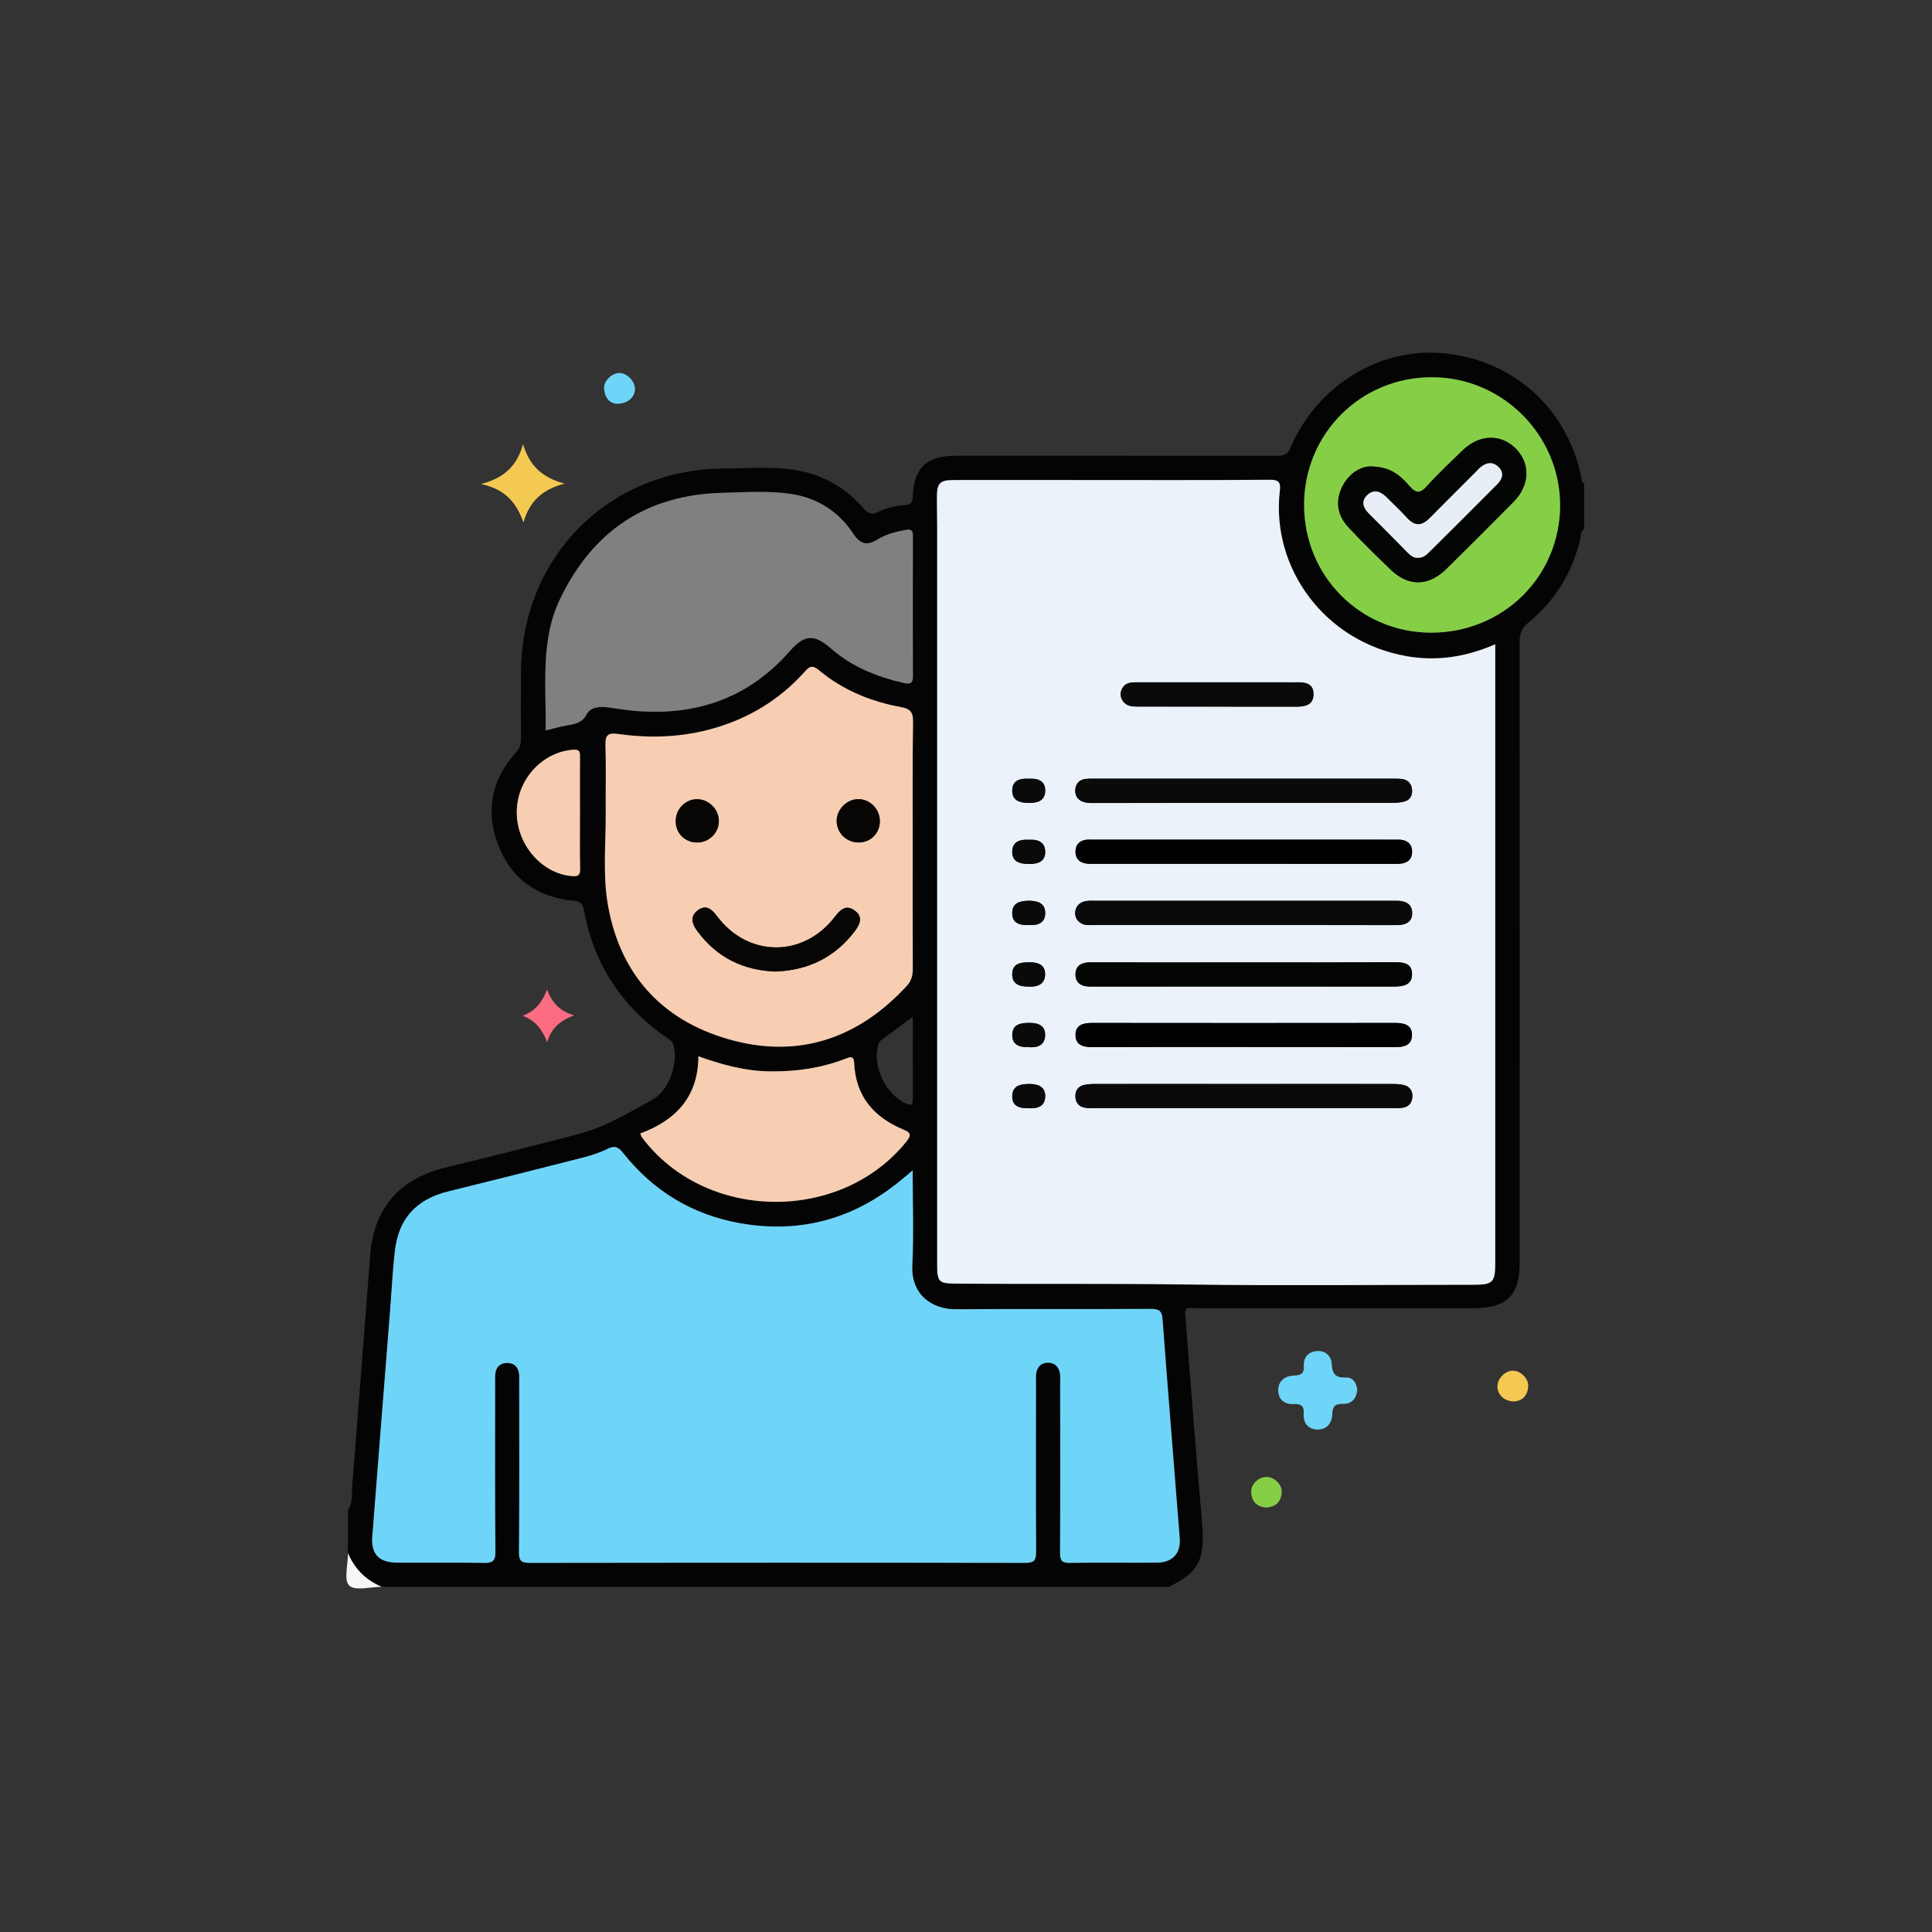 <?xml version="1.0" encoding="utf-8"?>
<!-- Generator: Adobe Illustrator 25.2.3, SVG Export Plug-In . SVG Version: 6.00 Build 0)  -->
<svg version="1.1" id="Calque_19" xmlns="http://www.w3.org/2000/svg" xmlns:xlink="http://www.w3.org/1999/xlink" x="0px" y="0px"
	 viewBox="0 0 150 150" style="enable-background:new 0 0 150 150;" xml:space="preserve">
<rect x="0" y="0" width="150" height="150" fill="#333333" stroke="none"/>
<style type="text/css">
	.st0{fill:#040404;}
	.st1{fill:#F6F6F6;}
	.st2{fill:#F4C951;}
	.st3{fill:#FB6C83;}
	.st4{fill:#6FD5F8;}
	.st5{fill:#EBF2FA;}
	.st6{fill:#F7CEB2;}
	.st7{fill:#808081;}
	.st8{fill:#85CE46;}
	.st9{fill:#0A0A0A;}
	.st10{fill:#040604;}
	.st11{fill:#010101;}
	.st12{fill:#070605;}
	.st13{fill:#E7EEF6;}
</style>
<g id="ovfB5y.tif">
	<g>
		<path class="st0" d="M27.02,117.22c0.41-0.6,0.27-1.3,0.33-1.95c0.48-5.93,0.93-11.87,1.39-17.81c0.28-3.66,2.28-5.95,5.85-6.81
			c3.48-0.84,6.96-1.72,10.42-2.63c2.03-0.54,3.82-1.64,5.64-2.64c1.33-0.73,2.04-2.87,1.62-4.3c-0.07-0.24-0.25-0.34-0.43-0.46
			c-3.54-2.43-5.74-5.74-6.51-9.97c-0.08-0.45-0.25-0.66-0.76-0.71c-2.83-0.26-4.89-1.7-5.9-4.35c-1-2.63-0.51-5.09,1.41-7.19
			c0.31-0.34,0.37-0.68,0.37-1.1c-0.01-1.71-0.01-3.43,0-5.15c0.07-8.98,6.87-15.76,15.86-15.78c1.87,0,3.75-0.18,5.61,0.15
			c2.04,0.37,3.74,1.37,5.09,2.91c0.35,0.4,0.62,0.59,1.16,0.32c0.64-0.33,1.36-0.48,2.07-0.53c0.48-0.04,0.61-0.19,0.63-0.67
			c0.07-2.23,1.08-3.17,3.36-3.17c8.28,0,16.56,0,24.84,0.01c0.52,0,0.87-0.03,1.13-0.64c2.09-4.91,7.07-7.88,12.11-7.3
			c5.4,0.62,9.47,4.42,10.5,9.79c0.02,0.13,0.03,0.24,0.18,0.28c0,1.18,0,2.37,0,3.55c-0.33,0.22-0.25,0.61-0.33,0.92
			c-0.63,2.53-1.94,4.65-3.95,6.3c-0.55,0.45-0.73,0.89-0.73,1.57c0.02,16.03,0.01,32.05,0.01,48.08c0,2.67-0.98,3.63-3.68,3.63
			c-7.03,0-14.06-0.01-21.09,0c-1.37,0-1.25-0.26-1.14,1.26c0.39,5.1,0.8,10.19,1.24,15.28c0.26,2.98-0.2,3.95-2.58,5.09
			c-20.37,0-40.74,0-61.11,0c-1.23-0.52-2.11-1.39-2.62-2.62C27.02,119.46,27.02,118.34,27.02,117.22z M116.09,50.02
			c-2.28,0.99-4.54,1.33-6.86,0.92c-6.43-1.13-10.53-6.91-9.86-12.8c0.07-0.65-0.02-0.91-0.79-0.9c-4.93,0.04-9.87,0.02-14.8,0.02
			c-3.25,0-6.5-0.01-9.74,0c-1.05,0-1.28,0.24-1.29,1.27c-0.01,0.81,0.02,1.62,0.02,2.43c0,19.08,0,38.15,0,57.23
			c0,1.33,0.13,1.45,1.44,1.46c6.03,0.05,12.05-0.02,18.08,0.07c7.37,0.11,14.74,0.03,22.11,0.02c1.52,0,1.7-0.18,1.7-1.72
			c0-15.65,0-31.3,0-46.95C116.09,50.77,116.09,50.46,116.09,50.02z M70.86,90.86c-0.32,0.29-0.46,0.41-0.6,0.53
			c-3.7,3.18-7.95,4.44-12.78,3.59c-3.72-0.65-6.75-2.51-9.09-5.46c-0.38-0.49-0.66-0.58-1.21-0.31c-0.61,0.3-1.27,0.51-1.93,0.68
			c-3.47,0.89-6.95,1.76-10.43,2.62c-2.49,0.62-3.86,2.1-4.15,4.66c-0.17,1.55-0.25,3.11-0.37,4.66
			c-0.46,5.84-0.93,11.68-1.38,17.52c-0.1,1.32,0.55,1.97,1.88,1.98c2.25,0.01,4.5-0.02,6.75,0.02c0.7,0.01,0.94-0.12,0.93-0.89
			c-0.04-4.33-0.02-8.67-0.02-13c0-0.22-0.01-0.44,0-0.65c0.02-0.58,0.32-0.97,0.91-0.98c0.64-0.01,0.95,0.39,0.96,1.02
			c0.01,0.22,0,0.44,0,0.65c0,4.33,0.02,8.67-0.02,13c-0.01,0.72,0.2,0.85,0.88,0.85c12.81-0.02,25.61-0.02,38.42,0
			c0.74,0,0.85-0.22,0.85-0.89c-0.03-4.36-0.02-8.73-0.01-13.09c0-0.25-0.02-0.5,0.02-0.75c0.08-0.49,0.38-0.79,0.88-0.81
			c0.55-0.02,0.87,0.3,0.96,0.83c0.04,0.24,0.02,0.5,0.02,0.75c0,4.4,0.01,8.79-0.01,13.19c0,0.61,0.16,0.78,0.77,0.77
			c2.25-0.04,4.5,0,6.75-0.02c1.21-0.01,1.86-0.71,1.77-1.9c-0.44-5.65-0.91-11.31-1.33-16.96c-0.05-0.71-0.28-0.84-0.94-0.84
			c-5.03,0.03-10.06-0.01-15.09,0.03c-1.87,0.02-3.51-1.13-3.4-3.4C70.95,95.87,70.86,93.47,70.86,90.86z M70.86,65.67
			c0-3.21-0.03-6.42,0.02-9.63c0.01-0.74-0.21-1.01-0.93-1.14c-2.36-0.43-4.53-1.32-6.38-2.87c-0.51-0.42-0.73-0.3-1.1,0.12
			c-1.45,1.62-3.17,2.87-5.19,3.73c-3.01,1.28-6.12,1.56-9.33,1.1c-0.72-0.1-0.97,0.08-0.95,0.83c0.05,1.78,0,3.55,0.02,5.33
			c0.01,2.27-0.22,4.59,0.12,6.81c0.85,5.48,4.06,9.2,9.4,10.73c5.39,1.54,10.04-0.02,13.84-4.12c0.36-0.39,0.48-0.82,0.48-1.35
			C70.85,72.02,70.86,68.84,70.86,65.67z M42.36,56.71c0.62-0.15,1.1-0.28,1.59-0.37c0.63-0.11,1.21-0.16,1.59-0.87
			c0.32-0.59,1.03-0.63,1.68-0.54c0.52,0.07,1.05,0.16,1.57,0.22c4.94,0.54,9.18-0.79,12.52-4.59c1.15-1.31,1.91-1.34,3.23-0.18
			c1.61,1.41,3.54,2.17,5.6,2.65c0.38,0.09,0.73,0.13,0.73-0.48c-0.02-3.65-0.01-7.29,0-10.94c0-0.43-0.15-0.54-0.56-0.46
			c-0.77,0.15-1.53,0.33-2.2,0.75c-0.8,0.5-1.34,0.35-1.87-0.45c-1.14-1.73-2.78-2.78-4.82-3.09c-1.76-0.27-3.56-0.14-5.33-0.09
			c-5.87,0.14-10.04,2.93-12.59,8.19C41.93,49.71,42.42,53.2,42.36,56.71z M111.1,49.12c5.6,0.01,10.03-4.36,10.02-9.9
			c0-5.46-4.48-9.93-9.95-9.94c-5.52,0-9.92,4.38-9.93,9.89C101.24,44.71,105.6,49.11,111.1,49.12z M49.71,88
			c0.06,0.15,0.07,0.21,0.1,0.25c4.88,6.6,15.44,6.77,20.59,0.36c0.43-0.54,0.24-0.7-0.25-0.91c-2.3-0.95-3.71-2.58-3.82-5.14
			c-0.03-0.64-0.31-0.5-0.71-0.35c-1.88,0.72-3.82,1-5.84,0.97c-1.92-0.02-3.72-0.52-5.55-1.17C54.21,85.17,52.46,86.99,49.71,88z
			 M45.03,63.15c0-1.46-0.01-2.93,0.01-4.39c0.01-0.43-0.08-0.58-0.57-0.54c-2.38,0.19-4.32,2.31-4.34,4.81
			c-0.02,2.53,1.93,4.79,4.27,5c0.48,0.04,0.66-0.05,0.65-0.57C45.01,66.02,45.03,64.59,45.03,63.15z M70.87,78.94
			c-0.86,0.64-1.6,1.2-2.35,1.74c-0.13,0.09-0.24,0.17-0.29,0.33c-0.56,1.65,0.46,3.89,2.07,4.65c0.49,0.23,0.58,0.11,0.57-0.37
			C70.86,83.22,70.87,81.14,70.87,78.94z"/>
		<path class="st1" d="M27.02,120.58c0.51,1.23,1.39,2.1,2.62,2.62c-0.87,0-2.09,0.34-2.53-0.1
			C26.68,122.67,27.02,121.46,27.02,120.58z"/>
		<path class="st2" d="M40.61,34.48c0.49,1.66,1.48,2.61,3.23,3.07c-1.76,0.45-2.73,1.39-3.2,3.01c-0.55-1.55-1.43-2.59-3.3-2.98
			C39.14,37.12,40.15,36.16,40.61,34.48z"/>
		<path class="st3" d="M40.57,78.86c0.98-0.35,1.52-1.03,1.9-2.03c0.38,1,0.96,1.67,2.11,2c-1.11,0.42-1.78,1-2.1,2.09
			C42.1,79.91,41.55,79.23,40.57,78.86z"/>
		<path class="st4" d="M47.91,31.35c-0.6-0.03-0.96-0.48-1.01-1.19c-0.04-0.59,0.62-1.21,1.21-1.2c0.58,0.01,1.19,0.64,1.19,1.24
			C49.3,30.83,48.75,31.34,47.91,31.35z"/>
		<path class="st5" d="M116.09,50.02c0,0.44,0,0.75,0,1.06c0,15.65,0,31.3,0,46.95c0,1.54-0.18,1.72-1.7,1.72
			c-7.37,0-14.74,0.08-22.11-0.02c-6.03-0.09-12.05-0.02-18.08-0.07c-1.31-0.01-1.44-0.13-1.44-1.46c0-19.08,0-38.15,0-57.23
			c0-0.81-0.02-1.62-0.02-2.43c0.01-1.03,0.24-1.26,1.29-1.27c3.25-0.01,6.5,0,9.74,0c4.93,0,9.87,0.02,14.8-0.02
			c0.77-0.01,0.87,0.25,0.79,0.9c-0.67,5.89,3.42,11.67,9.86,12.8C111.54,51.35,113.81,51.02,116.09,50.02z M96.67,84.16
			c-3.87,0-7.74,0-11.6,0c-0.31,0-0.63,0.01-0.92,0.08c-0.46,0.11-0.67,0.47-0.65,0.91c0.02,0.43,0.26,0.77,0.73,0.85
			c0.27,0.04,0.56,0.04,0.84,0.04c7.67,0,15.35,0,23.02,0c0.28,0,0.56,0,0.84-0.04c0.47-0.07,0.71-0.41,0.73-0.84
			c0.03-0.44-0.19-0.8-0.64-0.91c-0.3-0.07-0.61-0.09-0.92-0.09C104.28,84.15,100.47,84.16,96.67,84.16z M96.55,71.82
			c3.96,0,7.92,0,11.89,0c0.68,0,1.22-0.21,1.2-0.97c-0.02-0.69-0.54-0.92-1.18-0.92c-0.12,0-0.25,0-0.37,0c-7.67,0-15.35,0-23.02,0
			c-0.34,0-0.68-0.03-1.02,0.1c-0.36,0.15-0.54,0.43-0.57,0.79c-0.03,0.37,0.14,0.67,0.46,0.86c0.31,0.18,0.67,0.13,1.01,0.13
			C88.82,71.82,92.69,71.82,96.55,71.82z M96.54,62.34c3.84,0,7.67,0,11.51,0c0.34,0,0.69-0.02,1.01-0.11
			c0.41-0.11,0.6-0.46,0.58-0.86c-0.02-0.43-0.24-0.78-0.71-0.87c-0.24-0.04-0.5-0.04-0.74-0.04c-7.77,0-15.54,0-23.3,0
			c-0.19,0-0.37,0-0.56,0.02c-0.51,0.05-0.81,0.36-0.84,0.84c-0.04,0.54,0.27,0.88,0.8,0.99c0.27,0.05,0.56,0.04,0.84,0.04
			C88.93,62.34,92.74,62.34,96.54,62.34z M96.57,74.72c-3.97,0-7.93,0.01-11.9-0.01c-0.66,0-1.15,0.22-1.17,0.91
			c-0.02,0.68,0.46,0.97,1.12,0.97c0.09,0,0.19,0,0.28,0c7.78,0,15.56,0,23.33,0c0.72,0,1.41-0.12,1.4-0.98
			c-0.01-0.89-0.75-0.91-1.44-0.91C104.32,74.73,100.44,74.72,96.57,74.72z M96.5,67.07c4,0,8,0,12,0c0.66,0,1.14-0.26,1.14-0.94
			c0-0.68-0.48-0.96-1.14-0.94c-0.5,0.01-1,0-1.5,0c-7.25,0-14.49,0-21.74,0c-0.19,0-0.38,0.01-0.56,0
			c-0.65-0.04-1.16,0.21-1.19,0.89c-0.03,0.74,0.49,0.99,1.19,0.99C88.62,67.07,92.56,67.07,96.5,67.07z M96.47,81.29
			c3.94,0,7.87-0.01,11.81,0.01c0.69,0,1.33-0.11,1.35-0.92c0.02-0.8-0.59-0.96-1.3-0.96c-7.84,0.01-15.68,0.01-23.52,0
			c-0.71,0-1.32,0.16-1.3,0.96c0.02,0.81,0.66,0.92,1.35,0.92C88.73,81.29,92.6,81.29,96.47,81.29z M94.41,54.86
			c0.62,0,1.25,0,1.87,0c1.44,0,2.87,0,4.31,0c0.71,0,1.4-0.08,1.4-0.98c0-0.84-0.67-0.93-1.34-0.91c-0.28,0.01-0.56,0-0.84,0
			c-3.84,0-7.68,0-11.52,0c-0.44,0-0.88,0-1.14,0.46c-0.19,0.33-0.18,0.65,0.03,0.97c0.28,0.43,0.71,0.45,1.16,0.45
			C90.35,54.85,92.38,54.86,94.41,54.86z M79.87,71.82c0.69,0.04,1.29-0.14,1.28-0.96c-0.02-0.75-0.61-0.92-1.27-0.92
			c-0.69,0-1.31,0.16-1.29,0.99C78.6,71.7,79.2,71.84,79.87,71.82z M79.88,60.46c-0.66-0.03-1.26,0.1-1.29,0.88
			c-0.02,0.83,0.59,0.99,1.28,1c0.66,0,1.25-0.16,1.28-0.91C81.17,60.61,80.57,60.42,79.88,60.46z M79.85,86.04
			c0.66,0.05,1.29-0.11,1.3-0.93c0.01-0.75-0.57-0.95-1.23-0.95c-0.68,0-1.31,0.12-1.33,0.95C78.58,85.88,79.15,86.06,79.85,86.04z
			 M79.93,76.6c0.61,0.03,1.19-0.19,1.21-0.92c0.03-0.81-0.58-0.98-1.29-0.97c-0.66,0.01-1.25,0.12-1.26,0.9
			C78.57,76.43,79.18,76.61,79.93,76.6z M79.87,65.2c-0.68-0.04-1.26,0.14-1.28,0.9c-0.02,0.82,0.58,0.98,1.29,0.98
			c0.68,0.01,1.25-0.17,1.27-0.91C81.16,65.37,80.57,65.15,79.87,65.2z M79.86,81.3c0.64,0.06,1.26-0.11,1.29-0.92
			c0.02-0.74-0.51-0.97-1.21-0.97c-0.68,0-1.32,0.09-1.34,0.92C78.57,81.09,79.11,81.32,79.86,81.3z"/>
		<path class="st4" d="M70.86,90.86c0,2.62,0.09,5.01-0.03,7.39c-0.11,2.27,1.54,3.42,3.4,3.4c5.03-0.04,10.06,0,15.09-0.03
			c0.66,0,0.89,0.13,0.94,0.84c0.42,5.66,0.89,11.31,1.33,16.96c0.09,1.19-0.56,1.89-1.77,1.9c-2.25,0.02-4.5-0.02-6.75,0.02
			c-0.61,0.01-0.77-0.15-0.77-0.77c0.03-4.4,0.01-8.79,0.01-13.19c0-0.25,0.02-0.5-0.02-0.75c-0.09-0.53-0.41-0.84-0.96-0.83
			c-0.5,0.01-0.8,0.32-0.88,0.81c-0.04,0.24-0.02,0.5-0.02,0.75c0,4.36-0.02,8.73,0.01,13.09c0,0.66-0.11,0.89-0.85,0.89
			c-12.81-0.03-25.61-0.02-38.42,0c-0.68,0-0.89-0.13-0.88-0.85c0.04-4.33,0.02-8.67,0.02-13c0-0.22,0-0.44,0-0.65
			c-0.02-0.62-0.32-1.03-0.96-1.02c-0.59,0.01-0.89,0.39-0.91,0.98c-0.01,0.22,0,0.44,0,0.65c0,4.33-0.02,8.67,0.02,13
			c0.01,0.77-0.24,0.91-0.93,0.89c-2.25-0.04-4.5-0.01-6.75-0.02c-1.33-0.01-1.98-0.66-1.88-1.98c0.45-5.84,0.92-11.68,1.38-17.52
			c0.12-1.55,0.2-3.11,0.37-4.66c0.29-2.56,1.66-4.04,4.15-4.66c3.48-0.86,6.96-1.73,10.43-2.62c0.66-0.17,1.32-0.38,1.93-0.68
			c0.55-0.27,0.83-0.18,1.21,0.31c2.34,2.95,5.37,4.8,9.09,5.46c4.82,0.85,9.08-0.4,12.78-3.59C70.4,91.27,70.54,91.14,70.86,90.86z
			"/>
		<path class="st6" d="M70.86,65.67c0,3.18-0.01,6.36,0.01,9.54c0,0.53-0.11,0.96-0.48,1.35c-3.8,4.11-8.46,5.67-13.84,4.12
			c-5.33-1.53-8.55-5.25-9.4-10.73c-0.34-2.22-0.11-4.54-0.12-6.81c-0.01-1.78,0.03-3.55-0.02-5.33c-0.02-0.75,0.23-0.93,0.95-0.83
			c3.2,0.46,6.32,0.18,9.33-1.1c2.01-0.86,3.74-2.11,5.19-3.73c0.37-0.42,0.59-0.54,1.1-0.12c1.85,1.55,4.03,2.44,6.38,2.87
			c0.72,0.13,0.94,0.4,0.93,1.14C70.84,59.25,70.86,62.46,70.86,65.67z M60.23,75.43c2.52-0.1,4.55-1.09,6.08-3.06
			c0.43-0.56,0.76-1.17,0.03-1.69c-0.68-0.49-1.12-0.03-1.54,0.52c-2.42,3.15-6.7,3.14-9.1-0.03c-0.41-0.55-0.87-1-1.54-0.48
			c-0.64,0.5-0.4,1.1,0.01,1.64C55.69,74.37,57.75,75.35,60.23,75.43z M66.66,65.41c0.94,0,1.65-0.72,1.65-1.66
			c0-0.92-0.73-1.68-1.63-1.71c-0.92-0.02-1.75,0.8-1.72,1.73C64.98,64.69,65.74,65.41,66.66,65.41z M55.81,63.7
			c-0.02-0.89-0.82-1.66-1.7-1.65c-0.94,0.01-1.69,0.82-1.64,1.78c0.04,0.93,0.78,1.61,1.73,1.58
			C55.12,65.37,55.84,64.61,55.81,63.7z"/>
		<path class="st7" d="M42.36,56.71c0.06-3.51-0.43-7,1.15-10.26c2.54-5.25,6.72-8.04,12.59-8.19c1.78-0.04,3.57-0.17,5.33,0.09
			c2.04,0.31,3.68,1.36,4.82,3.09c0.52,0.8,1.07,0.95,1.87,0.45c0.67-0.42,1.43-0.6,2.2-0.75c0.41-0.08,0.56,0.03,0.56,0.46
			c-0.01,3.65-0.01,7.29,0,10.94c0,0.61-0.35,0.57-0.73,0.48c-2.05-0.48-3.98-1.24-5.6-2.65c-1.32-1.16-2.08-1.13-3.23,0.18
			c-3.34,3.81-7.58,5.14-12.52,4.59c-0.53-0.06-1.05-0.15-1.57-0.22c-0.65-0.08-1.37-0.05-1.68,0.54c-0.38,0.71-0.96,0.75-1.59,0.87
			C43.46,56.42,42.98,56.56,42.36,56.71z"/>
		<path class="st8" d="M111.1,49.12c-5.5-0.01-9.86-4.41-9.85-9.94c0.01-5.52,4.41-9.9,9.93-9.89c5.47,0,9.94,4.48,9.95,9.94
			C121.12,44.76,116.7,49.13,111.1,49.12z M106.27,36.22c-0.67,0.05-1.55,0.53-2.06,1.59c-0.55,1.14-0.35,2.21,0.49,3.11
			c1.06,1.14,2.18,2.23,3.3,3.31c1.37,1.32,2.92,1.29,4.3-0.06c1.76-1.73,3.5-3.47,5.23-5.22c1.24-1.26,1.31-2.93,0.2-4.09
			c-1.16-1.2-2.84-1.17-4.16,0.1c-0.94,0.91-1.9,1.81-2.77,2.78c-0.53,0.59-0.87,0.57-1.37-0.02
			C108.71,36.92,107.94,36.18,106.27,36.22z"/>
		<path class="st6" d="M49.71,88c2.74-1.01,4.5-2.83,4.51-5.99c1.83,0.65,3.63,1.15,5.55,1.17c2.02,0.03,3.96-0.25,5.84-0.97
			c0.4-0.15,0.68-0.29,0.71,0.35c0.12,2.56,1.53,4.19,3.82,5.14c0.49,0.2,0.68,0.37,0.25,0.91c-5.14,6.41-15.71,6.24-20.59-0.36
			C49.78,88.21,49.77,88.14,49.71,88z"/>
		<path class="st6" d="M45.03,63.15c0,1.43-0.02,2.87,0.01,4.3c0.01,0.52-0.17,0.61-0.65,0.57c-2.35-0.2-4.3-2.47-4.27-5
			c0.02-2.5,1.97-4.62,4.34-4.81c0.5-0.04,0.58,0.11,0.57,0.54C45.02,60.22,45.03,61.69,45.03,63.15z"/>
		<path class="st4" d="M105.38,107.92c-0.07,0.64-0.41,1.09-1.12,1.08c-0.6-0.02-0.8,0.18-0.82,0.8c-0.02,0.7-0.45,1.22-1.18,1.19
			c-0.72-0.03-1.1-0.53-1.04-1.28c0.04-0.53-0.22-0.73-0.73-0.7c-0.76,0.05-1.24-0.35-1.25-1.06c-0.01-0.72,0.52-1.13,1.22-1.15
			c0.54-0.02,0.8-0.15,0.77-0.74c-0.04-0.65,0.31-1.08,0.96-1.16c0.72-0.08,1.18,0.39,1.21,1.02c0.04,0.81,0.33,1.05,1.11,1.03
			C105.04,106.93,105.32,107.36,105.38,107.92z"/>
		<path class="st2" d="M117.55,108.81c-0.78-0.01-1.3-0.54-1.29-1.2c0.01-0.61,0.62-1.2,1.22-1.19c0.6,0.01,1.22,0.63,1.17,1.24
			C118.59,108.39,118.16,108.77,117.55,108.81z"/>
		<path class="st8" d="M98.31,117.05c-0.73-0.06-1.13-0.47-1.17-1.19c-0.03-0.62,0.57-1.2,1.19-1.19c0.61,0,1.23,0.59,1.18,1.21
			C99.47,116.59,99.06,116.99,98.31,117.05z"/>
		<path class="st9" d="M96.67,84.16c3.81,0,7.61,0,11.42,0c0.31,0,0.63,0.01,0.92,0.09c0.45,0.11,0.67,0.47,0.64,0.91
			c-0.03,0.43-0.26,0.77-0.73,0.84c-0.28,0.04-0.56,0.04-0.84,0.04c-7.67,0-15.35,0-23.02,0c-0.28,0-0.56,0-0.84-0.04
			c-0.47-0.07-0.71-0.41-0.73-0.85c-0.02-0.44,0.19-0.8,0.65-0.91c0.3-0.07,0.62-0.08,0.92-0.08C88.93,84.15,92.8,84.16,96.67,84.16
			z"/>
		<path class="st9" d="M96.55,71.82c-3.87,0-7.74,0-11.6,0c-0.34,0-0.7,0.05-1.01-0.13c-0.32-0.19-0.49-0.49-0.46-0.86
			c0.03-0.36,0.21-0.64,0.57-0.79c0.33-0.14,0.67-0.1,1.02-0.1c7.67,0,15.35,0,23.02,0c0.12,0,0.25,0,0.37,0
			c0.63,0,1.16,0.23,1.18,0.92c0.02,0.75-0.52,0.97-1.2,0.97C104.48,71.82,100.52,71.82,96.55,71.82z"/>
		<path class="st9" d="M96.54,62.34c-3.81,0-7.61,0-11.42,0c-0.28,0-0.57,0.02-0.84-0.04c-0.53-0.1-0.84-0.45-0.8-0.99
			c0.04-0.48,0.33-0.8,0.84-0.84c0.19-0.02,0.37-0.02,0.56-0.02c7.77,0,15.54,0,23.3,0c0.25,0,0.5,0,0.74,0.04
			c0.47,0.09,0.69,0.43,0.71,0.87c0.02,0.39-0.17,0.75-0.58,0.86c-0.32,0.09-0.67,0.11-1.01,0.11
			C104.22,62.34,100.38,62.34,96.54,62.34z"/>
		<path class="st10" d="M96.57,74.72c3.87,0,7.75,0.01,11.62-0.01c0.7,0,1.43,0.02,1.44,0.91c0.01,0.86-0.68,0.98-1.4,0.98
			c-7.78-0.01-15.56,0-23.33,0c-0.09,0-0.19,0-0.28,0c-0.66,0-1.14-0.29-1.12-0.97c0.02-0.69,0.51-0.91,1.17-0.91
			C88.63,74.73,92.6,74.72,96.57,74.72z"/>
		<path class="st11" d="M96.5,67.07c-3.94,0-7.87,0-11.81,0c-0.7,0-1.21-0.25-1.19-0.99c0.02-0.68,0.54-0.93,1.19-0.89
			c0.19,0.01,0.37,0,0.56,0c7.25,0,14.49,0,21.74,0c0.5,0,1,0.01,1.5,0c0.67-0.02,1.14,0.26,1.14,0.94c0,0.68-0.48,0.94-1.14,0.94
			C104.49,67.07,100.49,67.07,96.5,67.07z"/>
		<path class="st11" d="M96.47,81.29c-3.87,0-7.75-0.01-11.62,0.01c-0.69,0-1.33-0.11-1.35-0.92c-0.02-0.81,0.6-0.96,1.3-0.96
			c7.84,0.01,15.68,0.01,23.52,0c0.71,0,1.32,0.16,1.3,0.96c-0.02,0.81-0.66,0.92-1.35,0.92C104.35,81.29,100.41,81.29,96.47,81.29z
			"/>
		<path class="st9" d="M94.41,54.86c-2.03,0-4.06,0-6.09,0c-0.45,0-0.88-0.03-1.16-0.45c-0.2-0.32-0.21-0.64-0.03-0.97
			c0.26-0.46,0.7-0.46,1.14-0.46c3.84,0,7.68,0,11.52,0c0.28,0,0.56,0.01,0.84,0c0.67-0.02,1.34,0.07,1.34,0.91
			c0,0.89-0.69,0.98-1.4,0.98c-1.44-0.01-2.87,0-4.31,0C95.66,54.86,95.03,54.86,94.41,54.86z"/>
		<path class="st9" d="M79.87,71.82c-0.67,0.03-1.27-0.12-1.28-0.9c-0.02-0.83,0.6-0.98,1.29-0.99c0.66,0,1.25,0.17,1.27,0.92
			C81.17,71.67,80.56,71.86,79.87,71.82z"/>
		<path class="st9" d="M79.88,60.46c0.69-0.04,1.3,0.15,1.27,0.97c-0.02,0.75-0.62,0.92-1.28,0.91c-0.69-0.01-1.3-0.17-1.28-1
			C78.61,60.56,79.21,60.43,79.88,60.46z"/>
		<path class="st9" d="M79.85,86.04c-0.7,0.02-1.27-0.15-1.26-0.93c0.01-0.83,0.64-0.95,1.33-0.95c0.67,0,1.24,0.21,1.23,0.95
			C81.14,85.93,80.51,86.08,79.85,86.04z"/>
		<path class="st9" d="M79.93,76.6c-0.76,0.01-1.36-0.17-1.34-0.99c0.02-0.78,0.61-0.89,1.26-0.9c0.71-0.01,1.32,0.16,1.29,0.97
			C81.12,76.41,80.55,76.63,79.93,76.6z"/>
		<path class="st9" d="M79.87,65.2c0.7-0.05,1.29,0.17,1.28,0.97c-0.02,0.74-0.59,0.92-1.27,0.91c-0.7-0.01-1.3-0.16-1.29-0.98
			C78.61,65.34,79.19,65.16,79.87,65.2z"/>
		<path class="st9" d="M79.86,81.3c-0.74,0.02-1.29-0.2-1.27-0.96c0.02-0.83,0.66-0.92,1.34-0.92c0.69,0,1.23,0.23,1.21,0.97
			C81.12,81.18,80.5,81.35,79.86,81.3z"/>
		<path class="st12" d="M60.23,75.43c-2.48-0.08-4.54-1.06-6.06-3.1c-0.41-0.55-0.65-1.15-0.01-1.64c0.67-0.52,1.13-0.07,1.54,0.48
			c2.4,3.17,6.68,3.18,9.1,0.03c0.42-0.54,0.86-1,1.54-0.52c0.73,0.53,0.4,1.13-0.03,1.69C64.78,74.34,62.75,75.33,60.23,75.43z"/>
		<path class="st12" d="M66.66,65.41c-0.92,0-1.68-0.72-1.7-1.63c-0.02-0.92,0.8-1.75,1.72-1.73c0.9,0.02,1.63,0.79,1.63,1.71
			C68.31,64.69,67.6,65.41,66.66,65.41z"/>
		<path class="st12" d="M55.81,63.7c0.02,0.91-0.7,1.67-1.62,1.71c-0.94,0.03-1.69-0.64-1.73-1.58c-0.04-0.96,0.71-1.77,1.64-1.78
			C55,62.04,55.79,62.81,55.81,63.7z"/>
		<path class="st10" d="M106.27,36.22c1.67-0.04,2.45,0.7,3.14,1.51c0.5,0.59,0.84,0.61,1.37,0.02c0.87-0.97,1.83-1.87,2.77-2.78
			c1.32-1.27,3-1.3,4.16-0.1c1.12,1.16,1.05,2.83-0.2,4.09c-1.73,1.75-3.47,3.49-5.23,5.22c-1.38,1.35-2.92,1.38-4.3,0.06
			c-1.12-1.08-2.24-2.17-3.3-3.31c-0.83-0.9-1.04-1.96-0.49-3.11C104.72,36.75,105.6,36.27,106.27,36.22z M110.1,43.31
			c0.3,0,0.55-0.14,0.75-0.34c1.81-1.8,3.63-3.61,5.43-5.42c0.4-0.41,0.5-0.89,0.05-1.32c-0.42-0.4-0.91-0.35-1.35,0.01
			c-0.17,0.14-0.31,0.31-0.47,0.46c-1.17,1.17-2.35,2.33-3.5,3.51c-0.59,0.61-1.14,0.67-1.75,0.01c-0.53-0.57-1.1-1.11-1.65-1.66
			c-0.46-0.45-0.99-0.61-1.48-0.11c-0.46,0.46-0.31,0.95,0.13,1.39c1.02,1.01,2.02,2.04,3.03,3.06
			C109.51,43.13,109.75,43.33,110.1,43.31z"/>
		<path class="st13" d="M110.1,43.31c-0.35,0.02-0.59-0.18-0.81-0.4c-1.01-1.02-2.01-2.05-3.03-3.06c-0.44-0.44-0.59-0.93-0.13-1.39
			c0.49-0.49,1.02-0.34,1.48,0.11c0.56,0.55,1.12,1.08,1.65,1.66c0.61,0.66,1.15,0.59,1.75-0.01c1.16-1.18,2.34-2.34,3.5-3.51
			c0.15-0.15,0.3-0.32,0.47-0.46c0.44-0.36,0.92-0.41,1.35-0.01c0.45,0.43,0.35,0.91-0.05,1.32c-1.8,1.82-3.61,3.62-5.43,5.42
			C110.65,43.17,110.4,43.31,110.1,43.31z"/>
	</g>
</g>
</svg>
